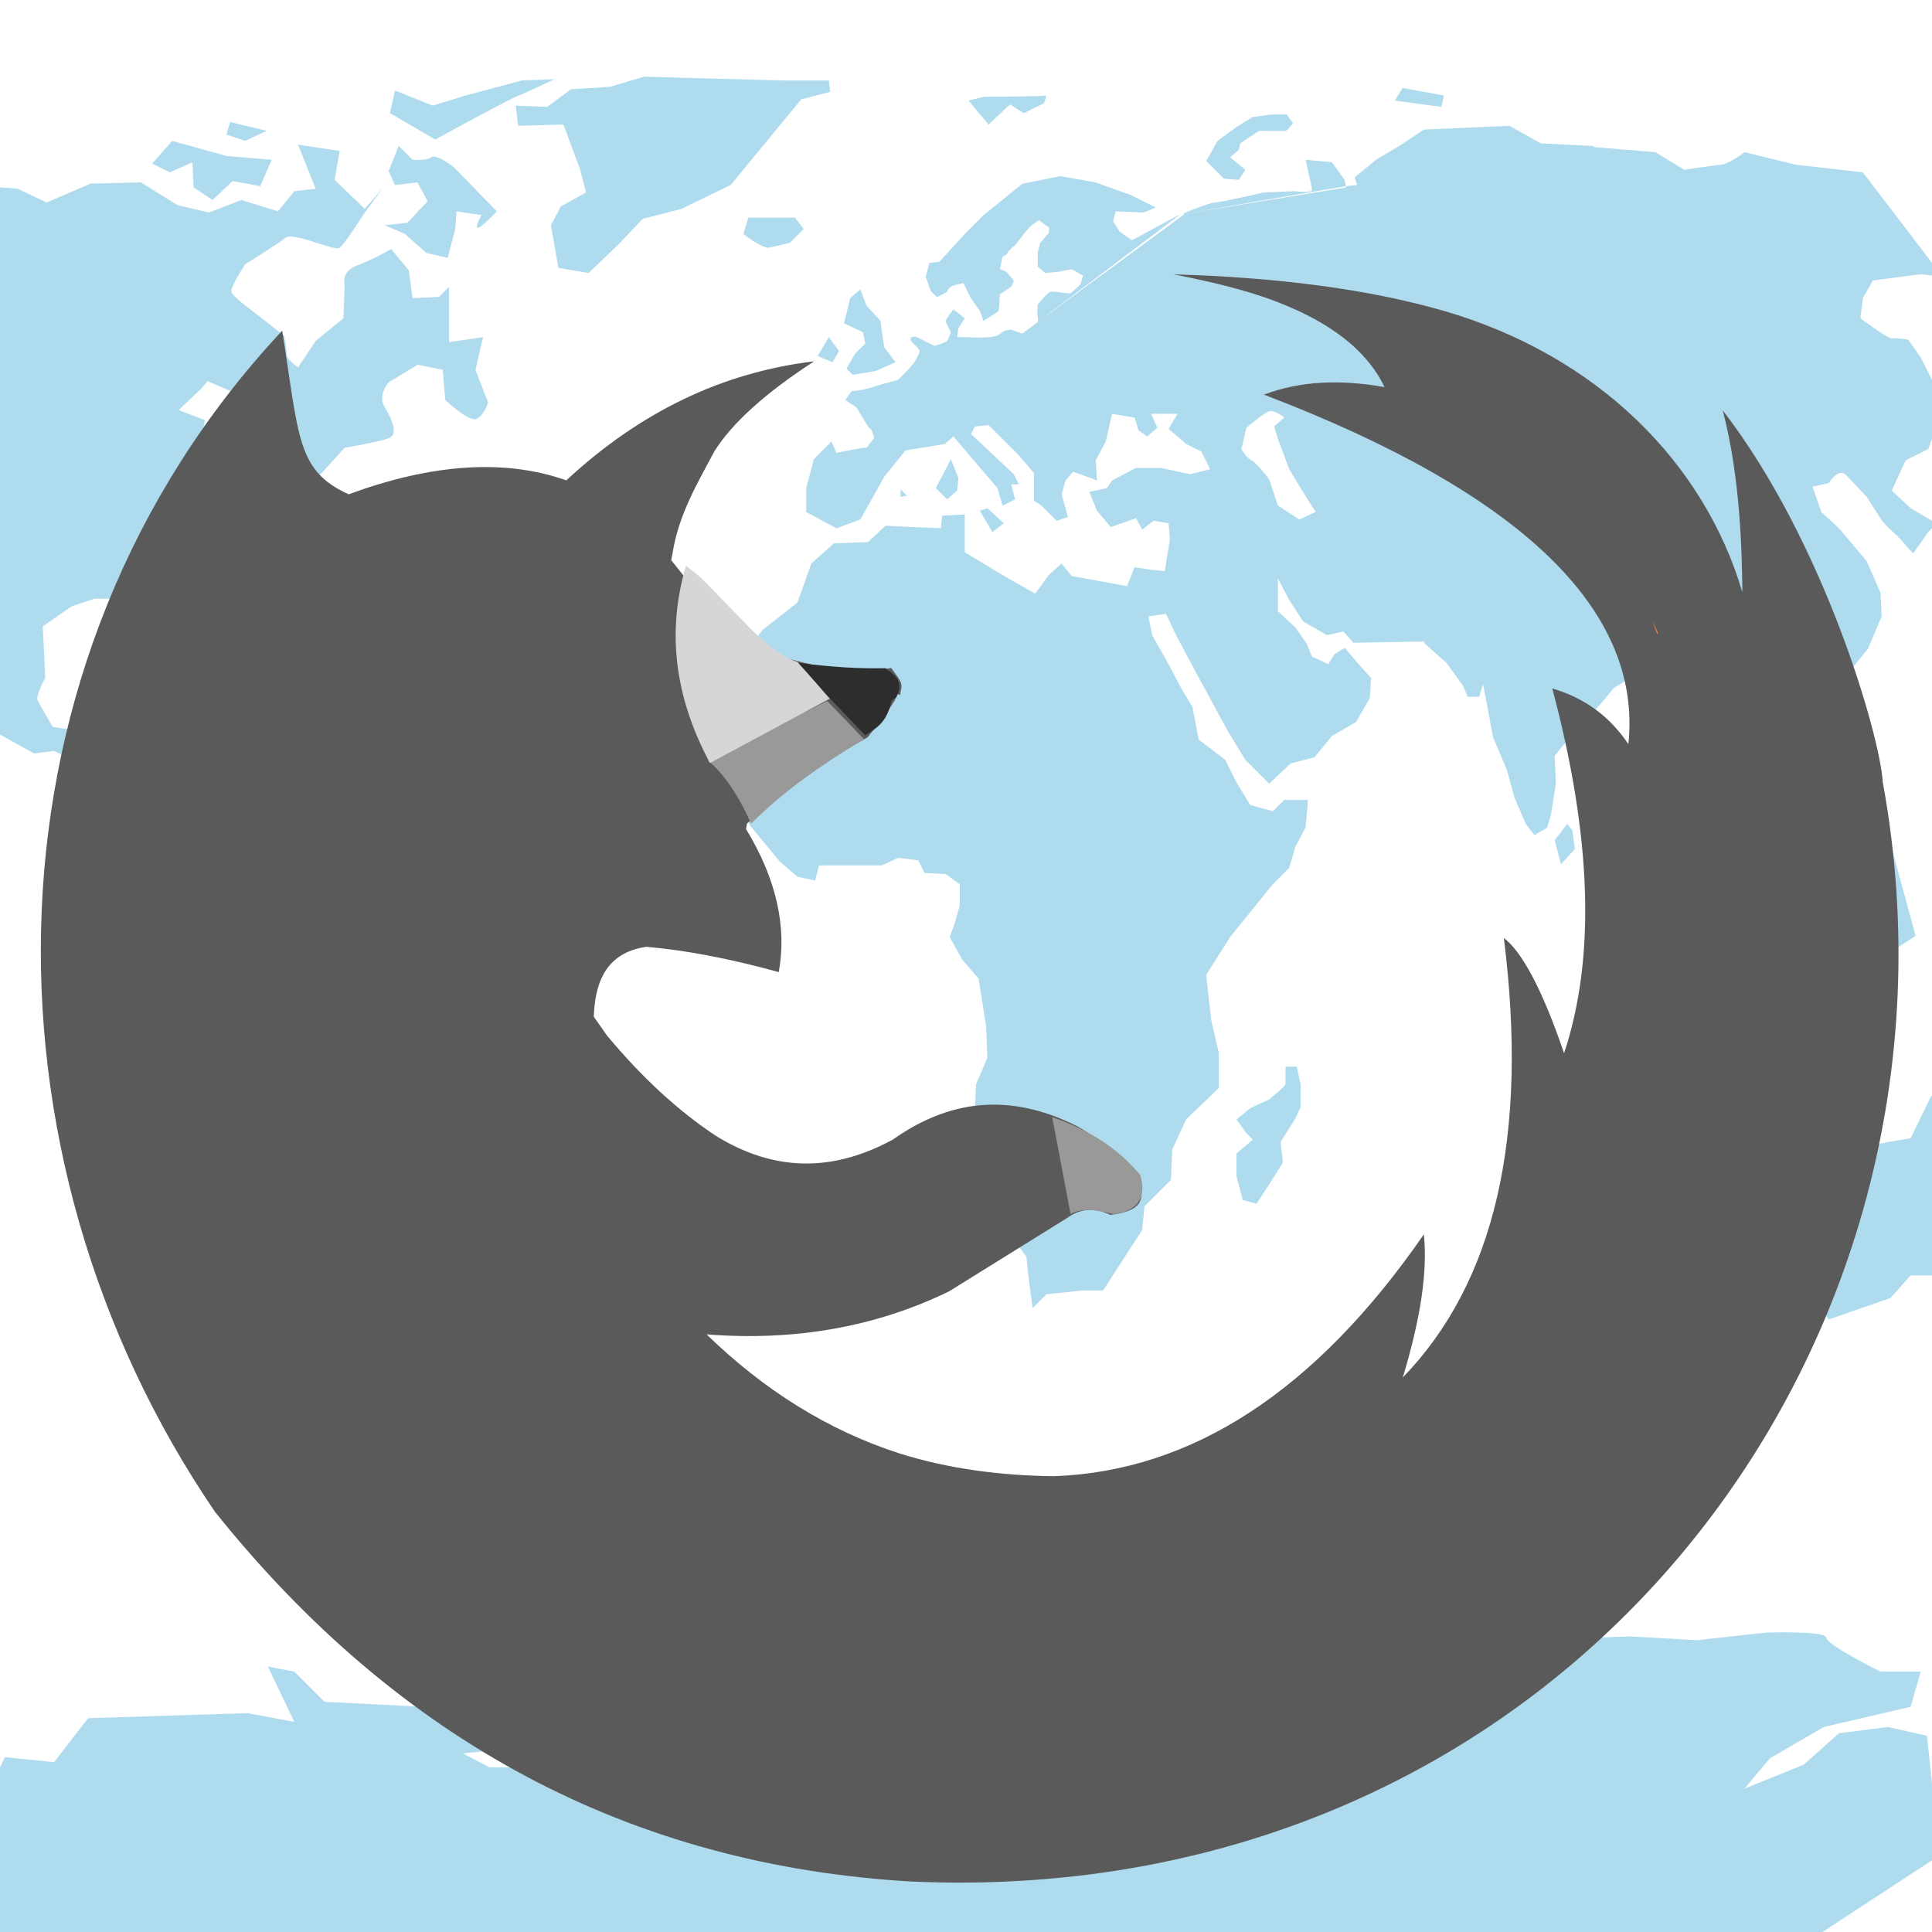 <!-- color: #71cae3 -->
<svg xmlns="http://www.w3.org/2000/svg" width="48" height="48" viewBox="0 0 48 48">
 <path d="m 16,1.906 -0.844,0.25 -0.969,0.062 -0.594,0.438 -0.781,-0.031 0.062,0.5 1.125,-0.031 0.406,1.094 0.156,0.594 -0.625,0.344 -0.25,0.469 0.188,1.062 0.75,0.125 0.719,-0.688 0.625,-0.656 0.969,-0.25 1.219,-0.594 0.719,-0.875 1.031,-1.25 0.719,-0.188 -0.031,-0.281 -1.125,0 L 16,1.906 z m -2.219,0.062 -0.812,0.031 -1.406,0.375 -0.812,0.25 -0.938,-0.375 -0.125,0.562 1.125,0.656 c 0,0 2.045,-1.125 2.156,-1.125 l 0.812,-0.375 z m 21.062,0.219 -0.188,0.312 1.156,0.156 0.062,-0.281 -1.031,-0.188 z m -8.875,0.188 c -0.056,0.022 -1.531,0.031 -1.531,0.031 l -0.375,0.094 0.5,0.594 0.531,-0.5 0.344,0.219 0.5,-0.25 c 0,0 0.088,-0.21 0.031,-0.188 z m 5.625,0.469 -0.469,0.062 -0.406,0.25 -0.469,0.344 -0.281,0.5 0.438,0.438 0.375,0.031 0.156,-0.25 -0.375,-0.312 0.219,-0.188 0.031,-0.156 0.469,-0.312 c 0,0 0.608,0.008 0.656,0 0.048,-0.008 0.188,-0.188 0.188,-0.188 l -0.156,-0.219 -0.375,0 z m -25.875,0.188 -0.094,0.312 0.469,0.156 0.531,-0.25 -0.906,-0.219 z m 31.781,0.094 -2.125,0.094 -0.562,0.375 -0.625,0.375 -0.531,0.438 0.062,0.188 -0.281,0.031 0,0.031 -4,0.656 -3.656,2.688 -0.375,0.281 -0.031,0 -0.25,-0.094 c 0,0 -0.155,0.008 -0.219,0.062 -0.064,0.055 -0.121,0.102 -0.312,0.125 -0.191,0.023 -0.562,0 -0.594,0 l -0.219,0 0.031,-0.219 0.156,-0.25 -0.281,-0.219 c 0,0 -0.18,0.227 -0.188,0.281 -0.008,0.055 0.125,0.281 0.125,0.281 0,0 -0.062,0.18 -0.094,0.219 -0.032,0.039 -0.312,0.125 -0.312,0.125 l -0.438,-0.219 c 0,0 -0.18,-0.039 -0.156,0.062 0.024,0.102 0.219,0.195 0.219,0.281 0,0.086 -0.125,0.281 -0.125,0.281 l -0.156,0.188 -0.25,0.25 -0.344,0.094 c 0,0 -0.249,0.07 -0.312,0.094 -0.064,0.023 -0.25,0.062 -0.25,0.062 l -0.25,0.031 L 21,9.937 21.281,10.125 l 0.188,0.312 c 0,0 0.124,0.219 0.156,0.219 0.032,0 0.094,0.219 0.094,0.219 l -0.188,0.25 -0.062,0 -0.031,0 -0.656,0.125 -0.125,-0.281 -0.438,0.438 -0.188,0.719 0,0.594 0.75,0.406 0.594,-0.219 0.594,-1.062 0.531,-0.656 0.969,-0.156 0.219,-0.188 1.094,1.281 0.125,0.438 0.312,-0.156 -0.094,-0.375 0.188,0 -0.125,-0.25 -1.062,-1 0.094,-0.188 0.344,-0.031 0.75,0.75 0.375,0.438 0,0.688 0.188,0.125 0.375,0.375 0.281,-0.094 -0.156,-0.562 0.094,-0.344 0.188,-0.219 0.438,0.156 0.156,0.062 -0.031,-0.5 0.25,-0.469 0.156,-0.688 0.562,0.094 0.094,0.312 0.219,0.156 0.25,-0.219 -0.156,-0.344 0.656,0 -0.219,0.375 0.438,0.375 0.375,0.188 0.219,0.438 -0.5,0.125 -0.719,-0.156 -0.625,0 -0.594,0.312 -0.125,0.188 -0.438,0.094 0.188,0.469 0.344,0.406 0.625,-0.219 0.156,0.281 0.281,-0.219 0.375,0.062 0.031,0.406 -0.125,0.781 L 28.594,14.156 28.188,14.094 28,14.562 26.625,14.312 26.375,14 26.062,14.281 25.719,14.75 l -0.875,-0.5 -0.875,-0.531 0,-0.938 -0.562,0.031 L 23.375,13.125 22,13.062 21.562,13.469 20.719,13.5 l -0.562,0.5 -0.344,0.969 -0.875,0.688 -0.625,0.844 -0.031,1.625 -0.188,0.5 -0.062,0.594 0.375,0.656 0.219,0.625 0.75,0.906 0.438,0.375 0.438,0.094 0.094,-0.375 1.562,0 0.406,-0.188 0.5,0.062 0.156,0.312 0.531,0.031 0.344,0.25 0,0.531 -0.125,0.438 -0.125,0.344 0.312,0.562 L 24.312,24.312 24.5,25.5 24.531,26.281 24.25,26.938 l -0.031,0.625 0.219,1.156 0.188,0.188 L 24.906,30 24.938,30.469 25.5,31.219 25.562,31.812 25.656,32.5 26,32.156 l 0.875,-0.094 0.531,0 0.969,-1.5 0.062,-0.594 0.656,-0.656 0.031,-0.75 0.344,-0.75 0.812,-0.781 0,-0.875 -0.188,-0.812 -0.125,-1.125 0.594,-0.938 1.062,-1.312 0.406,-0.406 0.156,-0.531 0.25,-0.469 0.062,-0.688 -0.594,0 L 31.625,20.156 31.062,20 30.719,19.438 30.438,18.875 29.781,18.375 29.625,17.562 29.344,17.094 29.031,16.5 28.625,15.781 28.531,15.312 l 0.438,-0.062 0.25,0.531 0.5,0.938 0.375,0.688 0.406,0.75 0.438,0.719 0.594,0.594 0.531,-0.5 0.594,-0.156 0.438,-0.531 0.594,-0.344 0.344,-0.594 0.031,-0.5 -0.281,-0.312 -0.375,-0.438 -0.25,0.156 L 33,16.5 32.594,16.312 32.469,16 32.188,15.594 31.75,15.188 l 0,-0.812 0.281,0.531 0.344,0.531 0.594,0.344 0.406,-0.094 0.25,0.281 1.781,-0.031 -0.031,0.031 0.562,0.5 0.406,0.562 0.125,0.281 0.281,0 0.094,-0.312 0.094,0.469 0.156,0.844 0.344,0.812 0.188,0.688 0.281,0.656 0.219,0.281 0.312,-0.188 0.094,-0.312 0.125,-0.781 -0.031,-0.688 0.25,-0.312 c 0,0 0.265,-0.363 0.312,-0.375 0.048,-0.012 0.625,-0.656 0.625,-0.656 l 0.281,-0.344 0.312,-0.188 0.375,-0.219 0.156,0 0.062,0.344 0.156,0.406 0.5,0.656 0,0.25 0.094,0.281 0.344,-0.156 -0.031,-0.375 0.312,0.062 0.062,0.344 -0.031,0.531 0.094,0.375 0.281,0.062 0.094,-0.312 0.344,0.219 0.062,0.312 0.312,0.469 0.312,0.344 0.219,0.188 0.531,-0.469 0.219,-0.438 -0.094,-0.5 L 44.688,18.625 44.094,18.062 44,17.5 44.25,17.094 c 0,0 0.16,-0.322 0.312,-0.156 0.152,0.166 0.224,0.193 0.156,0.375 -0.068,0.182 -0.188,0.594 -0.188,0.594 l 0.375,0.156 0.156,-0.531 -0.156,-0.375 L 45.281,17 45.969,16.656 46.406,16.125 46.75,15.312 46.719,14.719 46.375,13.938 45.688,13.125 45.25,12.719 45.031,12.094 45.438,12 c 0,0 0.235,-0.403 0.438,-0.188 0.203,0.215 0.5,0.531 0.5,0.531 0,0 0.356,0.559 0.406,0.625 0.051,0.066 0.418,0.402 0.469,0.469 0.051,0.066 0.281,0.312 0.281,0.312 l 0.375,-0.531 L 48,13.125 48,12.938 47.469,12.625 47,12.188 l 0.344,-0.75 0.562,-0.281 0.094,-0.25 0,-1.469 -0.281,-0.562 -0.312,-0.438 c 0,0 -0.322,-0.048 -0.406,-0.031 -0.085,0.017 -0.781,-0.5 -0.781,-0.5 l 0.062,-0.5 0.25,-0.438 1.188,-0.156 0.281,0.031 0,-0.312 -1.719,-2.25 -1.656,-0.188 -1.281,-0.312 c 0,0 -0.391,0.296 -0.594,0.312 -0.203,0.017 -0.906,0.125 -0.906,0.125 l -0.719,-0.438 -1.5,-0.125 -0.062,-0.031 -1.281,-0.062 -0.781,-0.438 z m -11.719,4.875 3.562,-2.688 -1.219,0.656 -0.312,-0.219 -0.156,-0.25 0.062,-0.25 0.688,0.031 0.312,-0.125 -0.625,-0.312 -0.875,-0.312 -0.875,-0.156 -0.938,0.188 -0.969,0.781 -0.438,0.438 -0.656,0.719 -0.25,0.031 -0.094,0.344 0.125,0.344 c 0,0 0.134,0.156 0.156,0.156 0.023,0 0.25,-0.125 0.25,-0.125 0,0 0.027,-0.118 0.156,-0.156 0.13,-0.039 0.25,-0.062 0.25,-0.062 l 0.188,0.375 0.219,0.312 0.094,0.25 c 0,0 0.364,-0.222 0.375,-0.25 0.011,-0.028 0.031,-0.406 0.031,-0.406 l 0.281,-0.188 c 0,0 0.074,-0.134 0.062,-0.156 C 25.176,6.947 25,6.75 25,6.75 l -0.156,-0.062 0.062,-0.312 c 0,0 0.125,-0.05 0.125,-0.094 0,-0.044 0.188,-0.188 0.188,-0.188 l 0.219,-0.281 0.156,-0.188 0.219,-0.156 0.25,0.188 0,0.125 -0.219,0.25 -0.062,0.25 0,0.344 0.188,0.156 0.344,-0.031 0.312,-0.062 0.281,0.156 -0.062,0.219 c 0,0 -0.194,0.188 -0.25,0.219 -0.056,0.031 -0.412,-0.062 -0.5,-0.031 -0.088,0.031 -0.312,0.312 -0.312,0.312 0,0 -0.024,0.25 0,0.312 0.009,0.025 0.009,0.064 0,0.125 z m 3.656,-2.688 4,-0.688 -0.031,-0.156 -0.312,-0.438 -0.656,-0.062 c 0,0 0.156,0.667 0.156,0.75 0,0.083 -0.438,0.031 -0.438,0.031 l -0.75,0.031 c 0,0 -1.084,0.25 -1.219,0.25 -0.13,0 -0.763,0.261 -0.812,0.281 l 0.062,0 z m -25.156,-1.812 -0.5,0.562 0.438,0.219 0.562,-0.25 0.031,0.625 0.469,0.312 0.5,-0.469 0.688,0.125 0.281,-0.656 -1.125,-0.094 -1.344,-0.375 z m 3.125,0.094 0.438,1.094 -0.531,0.062 -0.406,0.5 L 6,4.969 5.188,5.281 4.406,5.094 3.5,4.531 2.25,4.562 1.156,5.031 0.438,4.687 0,4.656 0,18.25 l 0.844,0.469 0.5,-0.062 L 2.062,19 l 1.094,0.594 0.156,0.719 0.875,0.844 0.5,-0.375 0.406,0.312 L 5.031,20.375 4.25,20.562 4,19.656 3.906,19.25 l -0.688,-0.625 0,-0.438 L 3.75,17.625 3.406,17.219 2.844,17.312 2,18.156 1.312,18.062 c 0,0 -0.311,-0.531 -0.375,-0.656 -0.064,-0.125 0.188,-0.562 0.188,-0.562 l -0.062,-1.281 0.719,-0.5 0.562,-0.188 0.812,0 1.125,-0.25 0.406,0.531 -0.062,0.625 0.469,0.406 0.062,-0.438 c 0,0 -0.03,-0.719 -0.094,-0.906 -0.064,-0.187 0.562,-0.625 0.562,-0.625 l 0.5,-0.625 L 6.719,12.875 7,12.312 l 0.938,-0.5 0.625,-0.688 c 0,0 0.934,-0.156 1.125,-0.25 0.191,-0.094 0.066,-0.438 -0.125,-0.75 C 9.371,9.813 9.656,9.5 9.656,9.5 l 0.719,-0.438 0.625,0.125 0.062,0.75 c 0,0 0.59,0.562 0.781,0.469 C 12.035,10.312 12.125,10 12.125,10 l -0.312,-0.812 0.188,-0.812 -0.844,0.125 0,-0.844 0,-0.531 -0.25,0.25 -0.656,0.031 -0.094,-0.688 -0.438,-0.531 c 0,0 -0.429,0.25 -0.844,0.406 -0.415,0.156 -0.312,0.469 -0.312,0.469 l -0.031,0.844 -0.688,0.562 -0.438,0.656 c 0,0 -0.281,-0.188 -0.281,-0.312 0,-0.125 -0.062,-0.469 -0.062,-0.469 l -0.719,-0.562 c 0,0 -0.562,-0.406 -0.594,-0.531 -0.032,-0.125 0.344,-0.688 0.344,-0.688 0,0 0.809,-0.5 1,-0.656 0.191,-0.156 1.216,0.344 1.344,0.25 0.128,-0.094 0.625,-0.875 0.625,-0.875 l 0.438,-0.594 -0.438,0.5 -0.75,-0.719 0.125,-0.719 -1.031,-0.156 z m 2.5,0.031 -0.25,0.625 0.156,0.344 0.562,-0.062 0.25,0.469 -0.5,0.531 -0.562,0.062 0.5,0.219 0.531,0.469 0.531,0.125 0.188,-0.719 0.031,-0.438 0.625,0.094 c 0,0 -0.189,0.312 -0.094,0.312 0.096,0 0.469,-0.406 0.469,-0.406 l -1.062,-1.094 c 0,0 -0.435,-0.344 -0.562,-0.25 -0.128,0.094 -0.469,0.062 -0.469,0.062 l -0.344,-0.344 z m 8.688,1.781 -0.125,0.406 c 0.454,0.351 0.625,0.344 0.625,0.344 l 0.531,-0.125 0.344,-0.344 -0.219,-0.281 -0.719,0 -0.438,0 z m 2.781,1.781 -0.25,0.219 c -0.072,0.305 -0.156,0.625 -0.156,0.625 l 0.469,0.219 0.062,0.281 -0.25,0.25 -0.219,0.375 0.156,0.156 0.562,-0.094 0.5,-0.219 -0.281,-0.375 -0.094,-0.656 -0.344,-0.375 -0.156,-0.406 z m -0.781,1.188 -0.281,0.469 0.375,0.156 0.156,-0.281 -0.25,-0.344 z M 5.156,9.469 5.812,9.75 6.25,10.312 6.531,10.75 c 0,0 -0.249,0.844 -0.312,1 -0.064,0.156 -0.25,-0.312 -0.25,-0.312 L 5.812,10.625 5.281,10.844 4.875,11.812 4.969,11 5.094,10.438 4.438,10.188 5,9.656 l 0.156,-0.188 z m 26.375,0.75 c 0.135,-0.044 0.375,0.156 0.375,0.156 l -0.25,0.219 0.094,0.312 0.281,0.75 0.281,0.469 0.375,0.594 -0.406,0.188 L 31.75,12.562 31.531,11.906 c 0,0 -0.302,-0.402 -0.438,-0.469 -0.135,-0.066 -0.25,-0.281 -0.25,-0.281 l 0.125,-0.531 c 0,0 0.427,-0.362 0.562,-0.406 z m -7.906,1.188 -0.375,0.719 0.281,0.281 0.25,-0.219 0.031,-0.312 -0.188,-0.469 z m -1.25,0.75 0,0.188 0.156,-0.031 -0.156,-0.156 z m 2.156,0.469 -0.188,0.062 0.312,0.531 L 24.938,13 24.531,12.625 z m -20.125,4.188 -0.312,0.156 0.531,0.281 0.594,0.125 0.344,0.469 0.406,-0.25 -0.062,-0.281 -0.688,-0.5 -0.812,0 z m 1.688,3.094 -0.812,0.438 L 5.188,21.25 5,22.25 4.438,23 4.469,24.125 4.938,25.281 5.438,26.688 6.75,28 6.812,28.75 6.906,32.125 7.375,34.031 c 0,0 0.286,1.099 0.219,1.188 -0.068,0.088 0.375,0.906 0.375,0.906 l 0.875,1.375 1.219,0.531 -0.5,-0.594 -0.25,-0.688 0.25,-0.719 -0.656,-0.344 c 0,0 0.432,-0.287 0.5,-0.375 C 9.474,35.224 9.312,34.844 9.312,34.844 L 9.125,34.375 l 0.5,-0.656 0.781,-0.188 0.125,-0.594 -0.469,-0.219 0.188,-0.5 L 11,32.125 11.656,30.531 12.125,29.438 13.094,28.969 c 0,0 0.312,-0.93 0.312,-1.062 C 13.406,27.774 13.5,26.375 13.5,26.375 l 0.75,-1.031 0.094,-0.688 L 13.781,24.312 13.312,23.75 12.469,23.812 11.125,23.031 10.844,22.375 c 0,0 -0.472,-0.812 -0.562,-0.812 -0.09,0 -0.656,0.031 -0.656,0.031 L 9.094,21.062 8.75,20.406 7.406,20.125 l -0.438,-0.219 -0.875,0 z m 36.438,0.5 c 0.113,0.133 0.816,2.219 0.906,2.219 0.09,0 0.625,0.062 0.625,0.062 l -0.281,-0.844 -1.25,-1.438 z m -3.594,0.062 -0.312,0.406 0.156,0.594 0.344,-0.375 -0.062,-0.469 -0.125,-0.156 z M 47.031,21.188 45.562,22 c 0,0.088 -0.719,0.688 -0.719,0.688 l 0.188,0.625 0.406,0.469 0.281,0.688 1.875,-1.219 -0.562,-2.062 z M 42.438,21.625 42,21.688 l 2,3 0.531,0.594 1.312,0.062 0.812,0.25 -0.875,-0.625 -1.25,-0.344 -0.312,-1.156 -0.688,-0.562 L 42.438,21.625 z m -10.5,4.875 0,0.438 c -0.023,0.066 -0.406,0.375 -0.406,0.375 l -0.469,0.219 -0.344,0.281 0.25,0.344 0.156,0.156 -0.406,0.344 0,0.562 0.156,0.594 0.344,0.094 0.406,-0.625 0.25,-0.406 -0.062,-0.5 0.375,-0.594 0.125,-0.281 0,-0.562 -0.094,-0.438 -0.281,0 z M 48,27.219 C 47.997,27.22 47.969,27.25 47.969,27.25 l -0.5,1.031 c 0,0 -1.102,0.162 -1.125,0.25 -0.023,0.088 -0.562,0.375 -0.562,0.375 -0.113,0 -0.469,0.656 -0.469,0.656 l -0.062,2.062 -0.125,0.75 0.312,0.406 1.531,-0.531 0.5,-0.562 0.531,0 0,-4.469 z m -36.531,8.75 -0.219,0.156 -0.094,0.031 0.5,0.25 -0.188,-0.438 z m -0.844,0.188 -0.219,0.5 0.438,-0.094 -0.219,-0.406 z m 1.5,4.125 L 11.656,41 l -0.875,0.406 0.5,0.625 -0.75,0.375 -2.469,-0.125 -0.75,-0.75 -0.656,-0.125 0.656,1.375 L 6.156,42.562 2.188,42.688 1.344,43.781 0.125,43.656 0,43.906 0,48 45.281,48 48,46.219 48,44.312 47.875,43.125 46.906,42.906 45.688,43.062 l -0.875,0.781 -1.469,0.594 0.625,-0.75 1.344,-0.781 2.156,-0.5 0.25,-0.875 -1,0 c 0,0 -1.344,-0.667 -1.344,-0.844 0,-0.177 -1.5,-0.125 -1.5,-0.125 L 42.156,40.75 40.5,40.656 l -3.312,0.125 -3.062,0.625 c 0,0 -1.476,0.794 -1.656,0.75 -0.18,-0.044 0.625,-1.031 0.625,-1.031 l -1.438,0.094 -0.906,-0.75 -0.906,0.625 c 0,0 -1.216,0.094 -1.531,0.094 -0.316,0 -0.719,0.562 -0.719,0.562 L 25.125,41.656 20.875,41.844 19.75,42.812 19.469,42.844 16.25,42.625 l -2.219,0.219 -0.781,-0.375 0.031,-0.062 c 0,0 -0.656,-1.323 -0.656,-1.5 0,-0.177 -0.5,-0.625 -0.5,-0.625 z m 0.344,3.188 1.344,0.438 -1.656,0 L 11.5,43.562 12.469,43.469 z" fill="#afdbef"/>
 <g>
  <path d="M 29.152 6.816 C 30.293 7.035 31.27 7.289 32.051 7.633 C 33.258 8.148 34.027 8.832 34.398 9.617 C 33.277 9.418 32.289 9.469 31.402 9.805 C 37.781 12.238 40.805 15.145 40.457 18.488 C 39.988 17.789 39.359 17.336 38.566 17.105 C 39.543 20.773 39.652 23.777 38.859 26.168 C 38.316 24.574 37.809 23.641 37.363 23.305 C 37.98 28.223 37.145 31.855 34.852 34.223 C 35.289 32.777 35.473 31.602 35.375 30.668 C 32.684 34.559 29.617 36.551 26.188 36.676 C 24.832 36.66 23.551 36.488 22.344 36.109 C 20.578 35.539 18.98 34.539 17.555 33.152 C 19.777 33.328 21.797 32.953 23.582 32.082 L 26.516 30.258 C 26.883 29.992 27.242 30.02 27.59 30.184 C 28.305 30.086 28.488 29.879 28.285 29.23 C 27.832 28.848 27.43 28.344 26.754 27.977 C 25.289 27.242 23.766 27.191 22.184 28.312 C 20.66 29.141 19.207 29.098 17.785 28.219 C 16.852 27.602 15.949 26.77 15.082 25.73 L 14.754 25.262 L 14.754 25.223 C 14.797 24.195 15.211 23.648 16.059 23.523 C 17.012 23.605 18.109 23.809 19.348 24.152 C 19.555 23.012 19.281 21.824 18.535 20.598 L 18.559 20.461 C 19.719 19.426 20.68 18.801 21.559 18.316 C 21.879 17.902 22.012 17.754 22.242 17.383 C 22.191 17.273 22.293 17.215 22.359 17.27 C 22.426 16.957 22.43 16.996 22.141 16.594 C 21.293 16.797 20.328 16.555 19.676 16.391 C 19.34 16.297 18.883 16.09 18.359 15.609 L 17.023 14.352 L 16.676 13.918 L 16.707 13.758 C 16.859 12.77 17.352 11.965 17.75 11.211 C 18.184 10.52 19 9.773 20.227 8.977 C 17.945 9.25 15.902 10.234 14.07 11.934 C 12.551 11.398 10.734 11.516 8.664 12.281 L 8.094 12.371 C 8.062 12.387 8.367 12.488 8.336 12.504 L 8.664 12.281 C 7.375 11.695 7.434 10.895 7.012 8.215 C -0.637 16.395 -0.719 28.676 5.34 37.559 C 9.93 43.293 15.691 46.34 22.637 46.746 C 38.789 47.469 49.371 33.551 46.777 19.434 C 46.715 18.316 45.332 13.477 42.801 10.195 C 43.246 11.895 43.277 13.75 43.289 14.715 C 42.34 11.504 39.711 8.848 35.895 7.73 C 34.008 7.184 31.746 6.891 29.152 6.816 Z M 29.152 6.816 " fill="#5a5a5a"/>
  <path d="M 41.039 15.418 C 41.094 15.516 41.137 15.613 41.188 15.707 C 41.184 15.727 41.191 15.75 41.188 15.762 C 41.176 15.746 41.156 15.723 41.156 15.707 C 41.113 15.609 41.086 15.516 41.039 15.418 Z M 41.039 15.418 " fill="#ed7f43"/>
  <path d="M 26.598 30.164 C 26.926 29.98 27.344 30.082 27.656 30.164 C 27.965 30.137 28.566 29.969 28.328 29.191 C 27.93 28.723 27.328 28.164 26.141 27.754 Z M 26.598 30.164 " fill="#999999"/>
  <path d="M 19.773 16.465 L 21.496 18.27 C 21.738 18.109 22.031 17.977 22.148 17.418 C 22.172 17.379 22.203 17.355 22.258 17.348 C 22.465 16.938 22.258 16.797 22.004 16.602 C 21.273 16.613 20.746 16.578 19.773 16.465 Z M 19.773 16.465 " fill="#2d2d2d"/>
  <path d="M 18.66 20.465 C 18.445 19.961 18.055 19.27 17.582 18.891 L 20.551 17.414 L 21.465 18.363 C 20.422 18.996 19.477 19.645 18.66 20.465 Z M 18.66 20.465 " fill="#999999"/>
  <path d="M 17.043 14.055 C 16.516 15.848 16.844 17.469 17.637 18.957 L 20.613 17.359 C 20.219 16.895 19.809 16.445 19.809 16.445 C 19.504 16.352 19.113 16.082 18.637 15.609 L 17.418 14.355 Z M 17.043 14.055 " fill="#d6d6d6"/>
 </g>
</svg>
